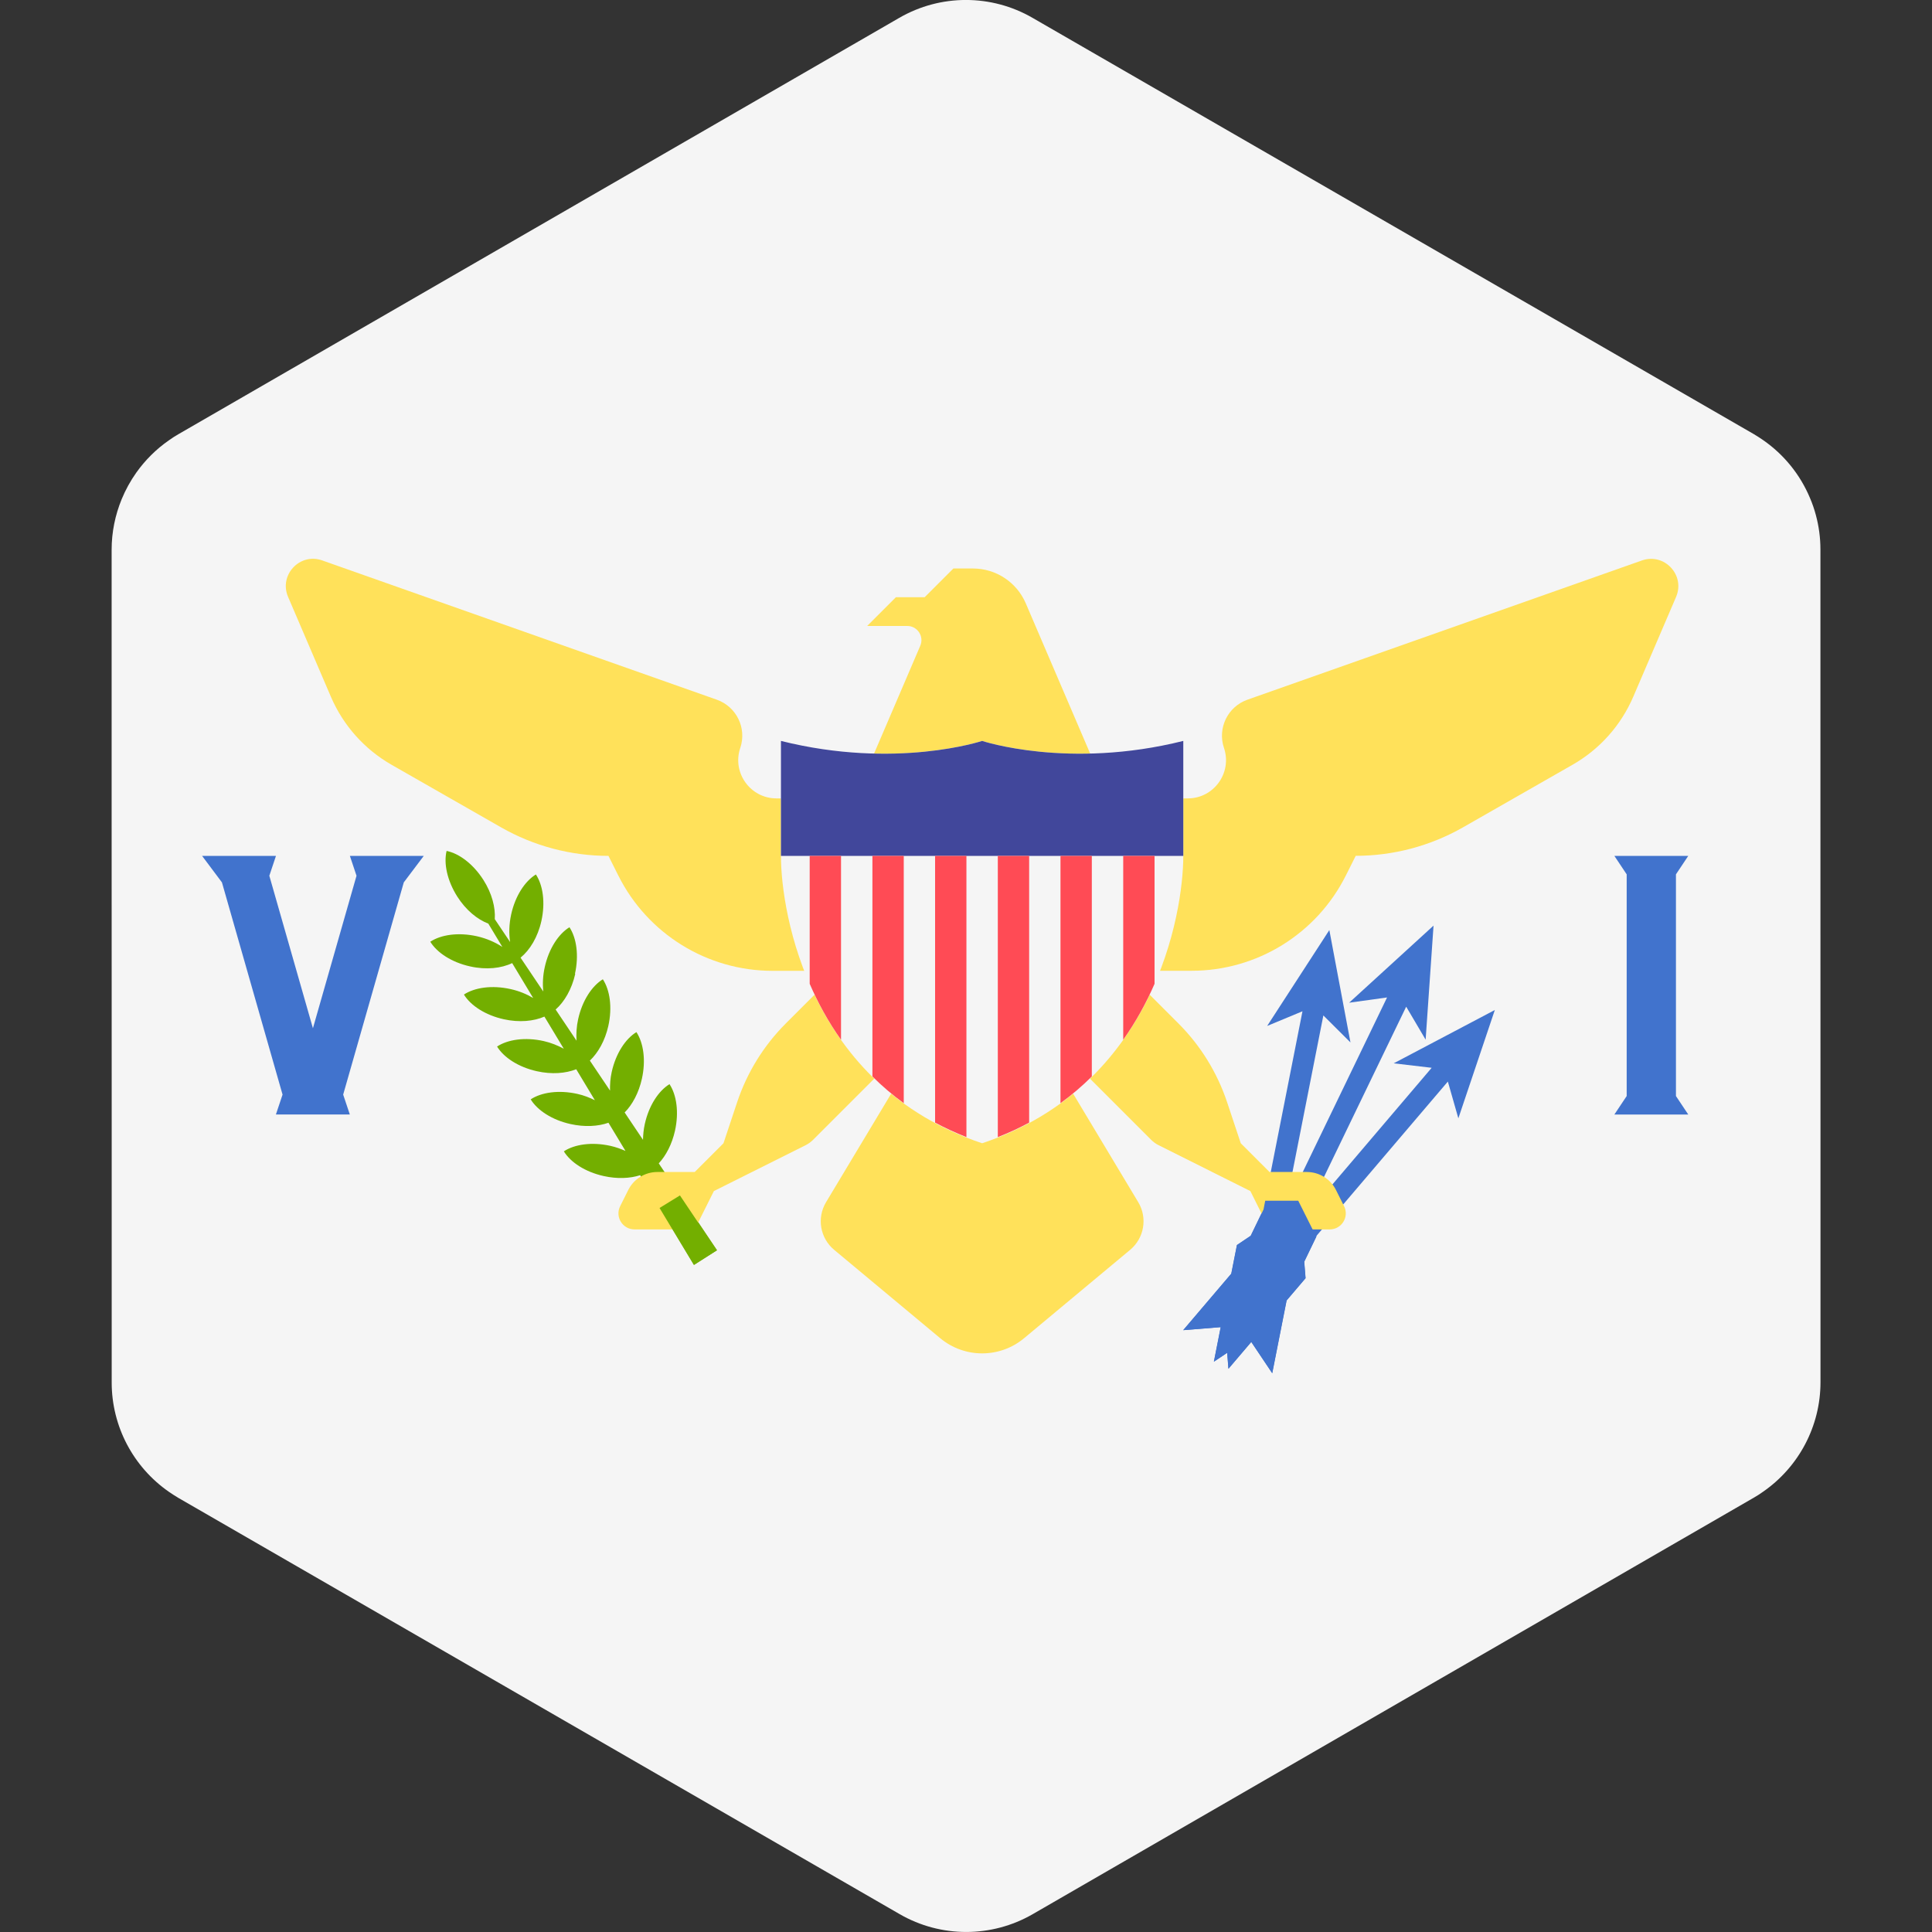 <!-- Generated by IcoMoon.io -->
<svg version="1.1" xmlns="http://www.w3.org/2000/svg" width="32" height="32" viewBox="0 0 32 32">
<rect x="0" y="0" width="32" height="32" fill="#333333" stroke="none"/>
<title>virgin-islands</title>
<path fill="#f5f5f5" d="M30.153 22.895l-0-2.651-0-1.698-0.001-5.093-0-1.698-0-2.655c0-0.194-0.026-0.384-0.075-0.567-0.026-0.098-0.059-0.194-0.099-0.287-0.16-0.381-0.426-0.714-0.773-0.955-0.051-0.035-0.103-0.069-0.157-0.101l-11.947-6.895c-0.682-0.394-1.523-0.394-2.205 0l-11.945 6.899c-0.053 0.030-0.103 0.063-0.152 0.098-0.212 0.147-0.393 0.328-0.54 0.534-0.098 0.138-0.18 0.287-0.244 0.443-0.107 0.261-0.166 0.544-0.166 0.836l0 2.651 0 1.698 0.001 5.092v0.001l0 1.697 0 2.655v0c0 0.725 0.357 1.399 0.946 1.809 0.051 0.035 0.103 0.069 0.157 0.101l11.948 6.895c0.682 0.394 1.523 0.394 2.205-0l11.945-6.899c0.053-0.030 0.103-0.063 0.152-0.098 0.591-0.41 0.95-1.085 0.95-1.813v0 0z"></path>
<path fill="#4173cd" d="M23.981 17.914l0.174 0.609 0.604-1.794-1.675 0.883 0.629 0.074-2.010 2.362-0.017-0.050 1.605-3.324 0.322 0.546 0.131-1.889-1.398 1.277 0.628-0.087-1.605 3.324-0.050 0.017 0.6-3.043 0.449 0.447-0.35-1.861-1.030 1.588 0.585-0.243-0.647 3.281-0.211 0.437-0.228 0.153-0.094 0.475-0.796 0.935 0.621-0.050-0.113 0.572 0.22-0.147 0.021 0.264 0.378-0.444 0.347 0.518 0.238-1.205 0.314-0.368-0.022-0.273 0.211-0.437z"></path>
<path fill="#73af00" d="M9.523 16.13c0.068-0.307 0.026-0.594-0.091-0.772-0.181 0.111-0.341 0.353-0.409 0.66-0.032 0.142-0.037 0.279-0.025 0.404l-0.376-0.56c0.153-0.125 0.285-0.338 0.345-0.607 0.068-0.307 0.026-0.594-0.091-0.771-0.181 0.111-0.341 0.353-0.409 0.66-0.036 0.164-0.039 0.32-0.018 0.459l-0.254-0.379c0.013-0.192-0.046-0.426-0.188-0.649-0.169-0.265-0.402-0.439-0.61-0.481-0.050 0.206 0.009 0.491 0.177 0.756 0.143 0.225 0.333 0.379 0.514 0.448l0.233 0.387c-0.117-0.078-0.26-0.141-0.423-0.178-0.307-0.068-0.594-0.026-0.771 0.091 0.111 0.181 0.353 0.341 0.66 0.409 0.269 0.060 0.518 0.031 0.696-0.055l0.348 0.578c-0.108-0.064-0.234-0.117-0.376-0.148-0.307-0.068-0.594-0.026-0.771 0.091 0.111 0.181 0.353 0.341 0.66 0.409 0.257 0.057 0.497 0.033 0.673-0.044l0.321 0.532c-0.099-0.053-0.21-0.099-0.334-0.127-0.307-0.068-0.594-0.026-0.771 0.091 0.111 0.181 0.353 0.341 0.66 0.409 0.246 0.055 0.476 0.036 0.651-0.033l0.309 0.513c-0.089-0.043-0.184-0.082-0.292-0.105-0.307-0.068-0.594-0.026-0.771 0.091 0.111 0.181 0.353 0.341 0.66 0.409 0.234 0.052 0.457 0.039 0.628-0.022l0.282 0.467c-0.078-0.034-0.16-0.064-0.25-0.084-0.307-0.068-0.594-0.026-0.771 0.091 0.111 0.181 0.353 0.341 0.66 0.409 0.224 0.050 0.436 0.040 0.604-0.014l0.894 1.485 0.38-0.242-0.966-1.439c0.12-0.129 0.219-0.317 0.269-0.541 0.068-0.307 0.026-0.594-0.091-0.771-0.181 0.111-0.341 0.353-0.409 0.66-0.020 0.090-0.028 0.177-0.030 0.262l-0.304-0.453c0.128-0.129 0.234-0.325 0.286-0.559 0.068-0.307 0.026-0.594-0.091-0.772-0.181 0.111-0.341 0.353-0.409 0.66-0.024 0.108-0.030 0.21-0.028 0.309l-0.334-0.497c0.136-0.129 0.251-0.329 0.306-0.575 0.068-0.307 0.026-0.594-0.091-0.772-0.181 0.111-0.341 0.353-0.409 0.66-0.028 0.125-0.033 0.244-0.027 0.357l-0.346-0.516c0.144-0.127 0.267-0.334 0.325-0.591z"></path>
<path fill="#ffe15a" d="M13.411 16.080l-0.476-2.856h-0.074c-0.432 0-0.737-0.423-0.601-0.833l0.002-0.005c0.109-0.328-0.064-0.682-0.39-0.797l-6.536-2.307c-0.37-0.131-0.719 0.242-0.565 0.603l0.709 1.654c0.204 0.476 0.557 0.872 1.007 1.129l1.813 1.036c0.542 0.309 1.155 0.472 1.778 0.472h0l0.163 0.325c0.484 0.968 1.473 1.579 2.554 1.579l0.615 0z"></path>
<path fill="#ffe15a" d="M19.123 16.080l0.476-2.856h0.074c0.432 0 0.737-0.423 0.601-0.833l-0.002-0.005c-0.109-0.328 0.064-0.682 0.39-0.797l6.533-2.306c0.371-0.131 0.721 0.242 0.566 0.604l-0.708 1.651c-0.204 0.476-0.557 0.872-1.007 1.129l-1.813 1.036c-0.542 0.309-1.154 0.472-1.778 0.472h-0l-0.163 0.325c-0.484 0.968-1.473 1.579-2.554 1.579l-0.615 0z"></path>
<path fill="#ffe15a" d="M18.171 12.748l-1.181-2.755c-0.15-0.35-0.494-0.577-0.875-0.577h-0.324l-0.476 0.476h-0.476l-0.476 0.476h0.664c0.168 0 0.282 0.172 0.216 0.327l-0.88 2.053 3.808 0z"></path>
<path fill="#ffe15a" d="M14.839 17.508l-0.952-1.428-0.872 0.872c-0.366 0.366-0.641 0.812-0.805 1.302l-0.227 0.682-0.476 0.476h-0.619c-0.204 0-0.391 0.115-0.482 0.298l-0.134 0.268c-0.089 0.177 0.040 0.385 0.238 0.385h0.997l0.317-0.635 1.518-0.759c0.046-0.023 0.088-0.053 0.124-0.089l1.373-1.373z"></path>
<path fill="#ffe15a" d="M17.695 17.508l0.952-1.428 0.872 0.872c0.366 0.366 0.641 0.812 0.805 1.302l0.227 0.682 0.476 0.476h0.619c0.204 0 0.391 0.115 0.482 0.298l0.134 0.268c0.089 0.177-0.040 0.385-0.238 0.385h-0.997l-0.317-0.635-1.518-0.759c-0.046-0.023-0.088-0.053-0.124-0.089l-1.373-1.373z"></path>
<path fill="#ffe15a" d="M14.839 17.984l-1.157 1.928c-0.156 0.26-0.099 0.595 0.134 0.789l1.757 1.464c0.402 0.335 0.987 0.335 1.389 0l1.757-1.464c0.233-0.194 0.29-0.529 0.134-0.789l-1.157-1.928h-2.856z"></path>
<path fill="#f5f5f5" d="M16.267 12.272c0 0-1.428 0.476-3.332 0 0 0 0 0.952 0 1.904s0.476 3.808 3.332 4.76c2.856-0.952 3.332-3.808 3.332-4.76s0-1.904 0-1.904c-1.904 0.476-3.332 0-3.332 0z"></path>
<path fill="#41479b" d="M16.267 12.272c0 0-1.428 0.476-3.332 0 0 0 0 0.952 0 1.904h6.664c0-0.952 0-1.904 0-1.904-1.904 0.476-3.332 0-3.332 0z"></path>
<path fill="#ff4b55" d="M13.93 17.221v-3.045h-0.519v2.119c0.135 0.31 0.304 0.624 0.519 0.926z"></path>
<path fill="#ff4b55" d="M14.969 14.176h-0.519v3.654c0.157 0.156 0.329 0.304 0.519 0.442v-4.096z"></path>
<path fill="#ff4b55" d="M18.604 17.221c0.215-0.303 0.384-0.616 0.519-0.926v-2.119h-0.519v3.045z"></path>
<path fill="#ff4b55" d="M16.007 14.176h-0.519v4.418c0.163 0.088 0.336 0.167 0.519 0.24v-4.658z"></path>
<path fill="#ff4b55" d="M18.084 14.176h-0.519v4.096c0.19-0.138 0.362-0.286 0.519-0.442v-3.654z"></path>
<path fill="#ff4b55" d="M17.046 18.594v-4.418h-0.519v4.658c0.183-0.072 0.357-0.152 0.519-0.24z"></path>
<path fill="#73af00" d="M11.262 19.8l-0.338 0.208 0.568 0.943 0.38-0.242z"></path>
<path fill="#4173cd" d="M21.802 20.485l-0.299-0.597h-0.547l-0.028 0.144-0.211 0.437-0.228 0.153-0.094 0.475-0.796 0.935 0.621-0.050-0.113 0.572 0.22-0.147 0.021 0.264 0.378-0.444 0.347 0.518 0.238-1.205 0.314-0.369-0.022-0.273z"></path>
<path fill="#4173cd" d="M7.019 14.176h-1.224l0.11 0.329-0.722 2.526-0.722-2.526 0.11-0.329h-1.224l0.329 0.439 1.004 3.515-0.11 0.329h1.224l-0.11-0.329 1.004-3.515z"></path>
<path fill="#4173cd" d="M27.759 14.482l0.204-0.306h-1.224l0.204 0.306v3.672l-0.204 0.306h1.224l-0.204-0.306z"></path>
</svg>
